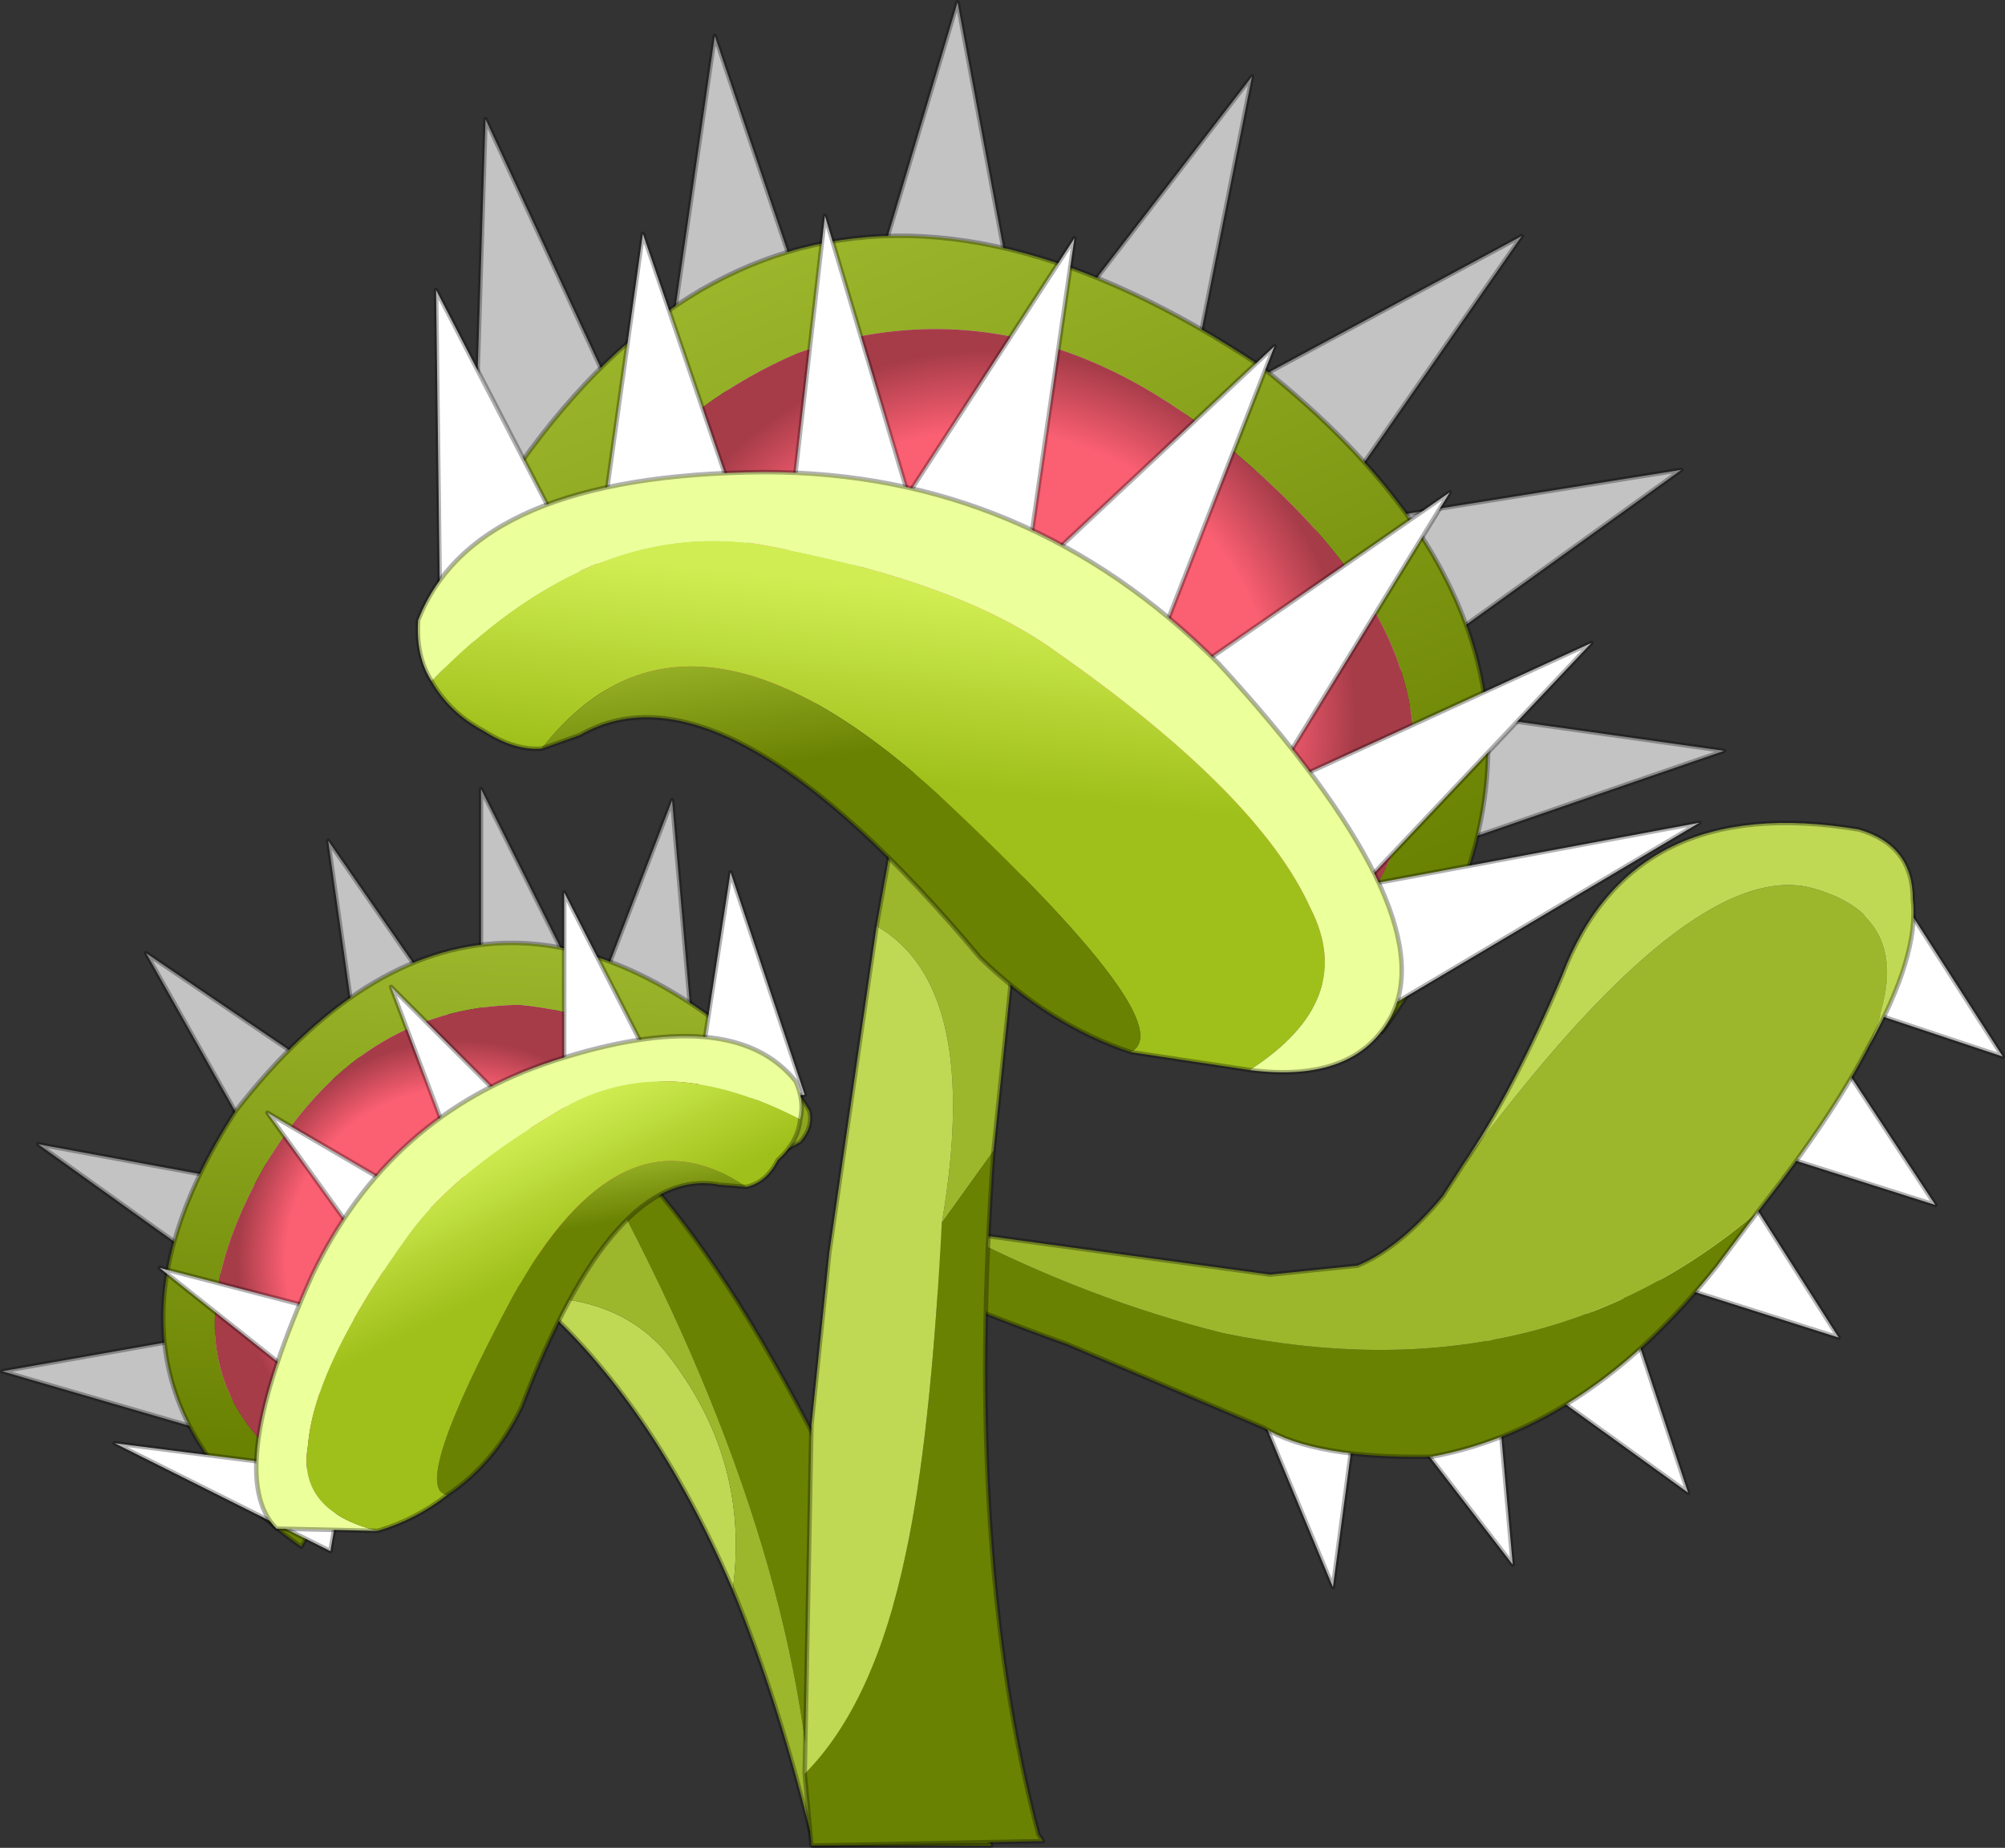 <?xml version="1.0" encoding="UTF-8" standalone="no"?>
<svg xmlns:xlink="http://www.w3.org/1999/xlink" height="41.1px" width="44.6px" xmlns="http://www.w3.org/2000/svg">
  <rect width="100%" height="100%" fill="#333333" stroke="none"/>
  <g transform="matrix(1.0, 0.0, 0.0, 1.0, 20.5, 41.05)">
    <use data-characterId="25" height="41.1" transform="matrix(1.0, 0.0, 0.0, 1.0, -20.5, -41.05)" width="44.6" xlink:href="#decoration273-shape0"/>
  </g>
  <defs>
    <g id="decoration273-shape0" transform="matrix(1.0, 0.0, 0.0, 1.0, 20.5, 41.05)">
      <path d="M-8.65 -12.2 Q-6.8 -12.2 -5.75 -11.05 -3.8 -8.65 -4.2 -5.7 -6.0 -9.9 -8.65 -12.2" fill="#bfd955" fill-rule="evenodd" stroke="none"/>
      <path d="M-2.4 0.0 Q-2.6 -6.7 -7.15 -15.05 L-6.45 -15.2 Q-2.7 -11.3 1.55 0.0 L-2.4 0.0" fill="#6a8202" fill-rule="evenodd" stroke="none"/>
      <path d="M-8.65 -12.2 L-10.0 -13.25 Q-8.7 -14.6 -7.15 -15.05 -2.6 -6.7 -2.4 0.0 -3.15 -3.15 -4.2 -5.7 -3.8 -8.65 -5.75 -11.05 -6.8 -12.2 -8.65 -12.2" fill="#9cb72c" fill-rule="evenodd" stroke="none"/>
      <path d="M-7.15 -15.05 Q-8.7 -14.6 -10.0 -13.25 L-8.65 -12.2 Q-6.0 -9.9 -4.2 -5.7 -3.15 -3.15 -2.4 0.0 L1.55 0.0 Q-2.7 -11.3 -6.45 -15.2 L-7.15 -15.05 Z" fill="none" stroke="#000000" stroke-linecap="round" stroke-linejoin="round" stroke-opacity="0.302" stroke-width="0.1"/>
      <path d="M17.85 -15.3 L20.4 -11.3 16.3 -12.6 17.85 -15.3 M19.95 -18.2 L22.55 -14.25 18.45 -15.55 19.95 -18.2 M7.3 -10.2 L9.85 -11.0 9.15 -5.75 7.3 -10.2 M13.15 -6.25 L10.3 -9.95 12.7 -11.3 13.15 -6.25 M13.45 -10.45 L15.5 -12.55 17.05 -7.85 13.45 -10.45 M24.05 -17.55 L20.0 -18.9 21.45 -21.6 24.05 -17.55" fill="#ffffff" fill-rule="evenodd" stroke="none"/>
      <path d="M17.85 -15.3 L20.4 -11.3 16.3 -12.6 17.85 -15.3 M19.95 -18.2 L22.55 -14.25 18.45 -15.55 19.95 -18.2 M7.3 -10.2 L9.85 -11.0 9.15 -5.75 7.3 -10.2 M13.15 -6.25 L10.3 -9.95 12.7 -11.3 13.15 -6.25 M13.45 -10.45 L15.5 -12.55 17.05 -7.85 13.45 -10.45 M24.05 -17.55 L20.0 -18.9 21.45 -21.6 24.05 -17.55 Z" fill="none" stroke="#000000" stroke-linecap="round" stroke-linejoin="round" stroke-opacity="0.302" stroke-width="0.1"/>
      <path d="M18.6 -14.1 L17.7 -12.9 Q14.85 -9.3 11.35 -8.65 8.75 -8.6 7.6 -9.3 L3.25 -11.15 Q-4.65 -14.0 0.8 -13.65 3.7 -12.15 6.7 -11.4 13.75 -9.95 18.6 -14.1" fill="#6a8202" fill-rule="evenodd" stroke="none"/>
      <path d="M21.05 -17.75 Q20.25 -16.2 18.6 -14.1 13.75 -9.95 6.7 -11.4 3.7 -12.15 0.8 -13.65 L7.75 -12.7 9.7 -12.9 Q10.65 -13.3 11.6 -14.45 L12.05 -15.15 Q17.1 -22.0 19.8 -21.3 22.35 -20.6 21.05 -17.75" fill="#9cb72c" fill-rule="evenodd" stroke="none"/>
      <path d="M12.05 -15.15 Q13.15 -16.75 14.25 -19.35 15.8 -23.45 20.85 -22.6 22.05 -22.25 22.05 -21.05 22.2 -19.8 21.05 -17.75 22.35 -20.6 19.8 -21.3 17.1 -22.0 12.05 -15.15" fill="#bfd955" fill-rule="evenodd" stroke="none"/>
      <path d="M12.05 -15.15 Q13.15 -16.75 14.25 -19.35 15.8 -23.45 20.85 -22.6 22.05 -22.25 22.05 -21.05 22.2 -19.8 21.05 -17.75 20.25 -16.2 18.6 -14.1 L17.7 -12.9 Q14.85 -9.3 11.35 -8.65 8.75 -8.6 7.6 -9.3 L3.25 -11.15 Q-4.65 -14.0 0.8 -13.65 L7.75 -12.7 9.7 -12.9 Q10.65 -13.3 11.6 -14.45 L12.05 -15.15 Z" fill="none" stroke="#000000" stroke-linecap="round" stroke-linejoin="round" stroke-opacity="0.302" stroke-width="0.1"/>
      <path d="M-1.0 -20.45 L-0.4 -23.8 2.7 -24.4 2.1 -20.3 1.6 -15.45 0.45 -13.85 Q1.35 -19.1 -1.0 -20.45" fill="#9cb72c" fill-rule="evenodd" stroke="none"/>
      <path d="M1.6 -15.45 Q0.95 -6.45 2.6 -0.25 L2.7 -0.1 -2.45 0.0 -2.6 -1.6 Q-1.05 -3.15 -0.35 -6.5 0.2 -9.05 0.45 -13.85 L1.6 -15.45" fill="#6a8202" fill-rule="evenodd" stroke="none"/>
      <path d="M-2.6 -1.6 L-2.45 -9.35 -2.05 -13.2 -1.0 -20.45 Q1.35 -19.1 0.45 -13.85 0.2 -9.05 -0.35 -6.5 -1.05 -3.15 -2.6 -1.6" fill="#bfd955" fill-rule="evenodd" stroke="none"/>
      <path d="M-1.0 -20.45 L-0.4 -23.8 2.7 -24.4 2.1 -20.3 1.6 -15.45 Q0.95 -6.45 2.6 -0.25 L2.7 -0.1 -2.45 0.0 -2.6 -1.6 -2.45 -9.35 -2.05 -13.2 -1.0 -20.45 Z" fill="none" stroke="#000000" stroke-linecap="round" stroke-linejoin="round" stroke-opacity="0.302" stroke-width="0.1"/>
      <path d="M2.5 -33.05 L7.35 -39.35 5.75 -31.3 2.5 -33.05 M6.3 -32.0 L13.35 -35.8 8.65 -29.05 6.3 -32.0 M10.3 -25.85 L9.1 -29.35 16.9 -30.6 10.3 -25.85 M2.3 -32.95 L-1.45 -33.45 0.8 -41.0 2.3 -32.95 M10.15 -21.7 L10.05 -25.45 17.85 -24.35 10.15 -21.7 M-9.7 -38.4 L-6.25 -30.95 -9.95 -30.4 -9.7 -38.4 M-5.75 -32.3 L-4.6 -40.25 -1.95 -32.4 -5.75 -32.3" fill="#c4c3c3" fill-rule="evenodd" stroke="none"/>
      <path d="M2.5 -33.05 L7.35 -39.35 5.75 -31.3 2.5 -33.05 M6.3 -32.0 L13.35 -35.8 8.65 -29.05 6.3 -32.0 M10.3 -25.85 L9.1 -29.35 16.9 -30.6 10.3 -25.85 M2.3 -32.95 L-1.45 -33.45 0.8 -41.0 2.3 -32.95 M10.15 -21.7 L10.05 -25.45 17.85 -24.35 10.15 -21.7 M-9.7 -38.4 L-6.25 -30.95 -9.95 -30.4 -9.7 -38.4 M-5.75 -32.3 L-4.6 -40.25 -1.95 -32.4 -5.75 -32.3 Z" fill="none" stroke="#000000" stroke-linecap="round" stroke-linejoin="round" stroke-opacity="0.302" stroke-width="0.1"/>
      <path d="M8.65 -19.35 Q13.85 -25.0 7.3 -30.7 2.5 -35.0 -2.75 -33.2 -7.3 -31.25 -9.4 -25.55 L-10.35 -25.75 -11.0 -26.65 -10.9 -27.4 Q-4.25 -40.75 7.55 -32.9 16.05 -26.15 10.25 -18.1 L8.65 -19.35" fill="url(#decoration273-gradient0)" fill-rule="evenodd" stroke="none"/>
      <path d="M-9.4 -25.55 Q-7.3 -31.25 -2.75 -33.2 2.5 -35.0 7.3 -30.7 13.85 -25.0 8.65 -19.35 -1.6 -27.4 -8.1 -25.4 L-9.4 -25.55" fill="url(#decoration273-gradient1)" fill-rule="evenodd" stroke="none"/>
      <path d="M8.65 -19.35 L10.25 -18.1 Q16.05 -26.15 7.55 -32.9 -4.25 -40.75 -10.9 -27.4 L-11.0 -26.65 -10.35 -25.75 -9.4 -25.55 -8.1 -25.4 Q-1.6 -27.4 8.65 -19.35 Z" fill="none" stroke="#000000" stroke-linecap="round" stroke-linejoin="round" stroke-opacity="0.302" stroke-width="0.1"/>
      <path d="M2.2 -27.75 L2.3 -28.15 2.2 -27.75 2.2 -27.65 0.2 -28.5 -0.9 -29.0 -0.3 -30.05 -0.9 -29.0 0.2 -28.5 -3.05 -28.4 -2.15 -36.25 -0.3 -30.05 3.4 -35.75 2.3 -28.15 7.85 -33.35 4.85 -25.65 2.2 -27.75 M11.75 -30.1 L7.45 -23.1 5.25 -25.6 11.75 -30.1 M9.55 -21.15 L9.3 -20.8 7.7 -23.45 14.9 -26.75 9.8 -21.35 17.3 -22.75 10.3 -18.6 9.55 -21.15 9.6 -21.3 9.8 -21.35 9.6 -21.3 9.55 -21.15 M-10.8 -34.6 L-7.05 -27.35 -10.7 -26.6 -10.8 -34.6 M-3.55 -28.1 L-7.3 -28.0 -6.2 -35.85 -3.55 -28.1" fill="#ffffff" fill-rule="evenodd" stroke="none"/>
      <path d="M2.3 -28.15 L2.2 -27.75 4.85 -25.65 7.85 -33.35 2.3 -28.15 3.4 -35.75 -0.3 -30.05 -0.9 -29.0 0.2 -28.5 2.2 -27.65 2.2 -27.75 M11.75 -30.1 L7.45 -23.1 5.25 -25.6 11.75 -30.1 M9.55 -21.15 L9.3 -20.8 7.7 -23.45 14.9 -26.75 9.8 -21.35 17.3 -22.75 10.3 -18.6 9.55 -21.15 9.6 -21.3 9.8 -21.35 M-10.8 -34.6 L-7.05 -27.35 -10.7 -26.6 -10.8 -34.6 M-3.55 -28.1 L-7.3 -28.0 -6.2 -35.85 -3.55 -28.1 M0.2 -28.5 L-3.05 -28.4 -2.15 -36.25 -0.3 -30.05" fill="none" stroke="#000000" stroke-linecap="round" stroke-linejoin="round" stroke-opacity="0.302" stroke-width="0.1"/>
      <path d="M-10.9 -25.9 Q-7.4 -29.5 -3.65 -28.95 0.8 -28.15 3.0 -26.55 7.5 -23.4 8.65 -20.85 9.7 -18.8 7.3 -17.25 L4.65 -17.65 Q5.85 -18.25 0.35 -23.4 -5.25 -28.5 -8.45 -24.4 -9.05 -24.35 -9.75 -24.8 -10.5 -25.2 -10.9 -25.9" fill="url(#decoration273-gradient2)" fill-rule="evenodd" stroke="none"/>
      <path d="M-10.9 -25.9 Q-11.25 -26.45 -11.2 -27.25 -9.95 -30.5 -3.5 -30.55 2.35 -30.55 6.6 -26.3 11.65 -20.8 10.45 -18.45 9.65 -16.95 7.3 -17.25 9.7 -18.8 8.65 -20.85 7.5 -23.4 3.0 -26.55 0.8 -28.15 -3.65 -28.95 -7.4 -29.5 -10.9 -25.9" fill="#ebff9b" fill-rule="evenodd" stroke="none"/>
      <path d="M4.65 -17.65 Q2.85 -18.25 1.3 -19.75 -4.4 -26.55 -7.6 -24.7 L-8.45 -24.4 Q-5.25 -28.5 0.35 -23.4 5.85 -18.25 4.65 -17.65" fill="url(#decoration273-gradient3)" fill-rule="evenodd" stroke="none"/>
      <path d="M7.3 -17.25 Q9.65 -16.95 10.45 -18.45 11.65 -20.8 6.6 -26.3 2.35 -30.55 -3.5 -30.55 -9.95 -30.5 -11.2 -27.25 -11.25 -26.45 -10.9 -25.9 -10.5 -25.2 -9.75 -24.8 -9.05 -24.35 -8.45 -24.4 L-7.6 -24.7 Q-4.4 -26.55 1.3 -19.75 2.85 -18.25 4.65 -17.65 L7.3 -17.25 Z" fill="none" stroke="#000000" stroke-linecap="round" stroke-linejoin="round" stroke-opacity="0.302" stroke-width="0.1"/>
      <path d="M-15.35 -11.45 L-15.3 -9.05 -20.45 -10.55 -15.35 -11.45 M-10.25 -18.1 L-12.45 -17.05 -13.2 -22.35 -10.25 -18.1 M-12.9 -16.9 L-14.6 -15.15 -17.25 -19.85 -12.9 -16.9 M-15.25 -12.45 L-19.65 -15.6 -14.5 -14.65 -15.25 -12.45 M-5.1 -18.1 L-7.45 -18.3 -5.55 -23.25 -5.1 -18.1 M-9.8 -23.5 L-7.45 -18.8 -9.8 -18.1 -9.8 -23.5" fill="#c4c3c3" fill-rule="evenodd" stroke="none"/>
      <path d="M-9.8 -23.5 L-9.8 -18.1 -7.45 -18.8 -9.8 -23.5 M-5.1 -18.1 L-5.55 -23.25 -7.45 -18.3 -5.1 -18.1 M-15.25 -12.45 L-14.5 -14.65 -19.65 -15.6 -15.25 -12.45 M-12.9 -16.9 L-17.25 -19.85 -14.6 -15.15 -12.9 -16.9 M-10.25 -18.1 L-13.2 -22.35 -12.45 -17.05 -10.25 -18.1 M-15.35 -11.45 L-20.45 -10.55 -15.3 -9.05 -15.35 -11.45 Z" fill="none" stroke="#000000" stroke-linecap="round" stroke-linejoin="round" stroke-opacity="0.302" stroke-width="0.1"/>
      <path d="M-3.25 -15.35 Q-5.7 -18.4 -8.95 -18.7 -12.55 -18.65 -14.65 -15.05 -17.4 -10.15 -13.1 -7.8 L-13.8 -6.65 Q-19.1 -10.4 -15.25 -16.35 -9.6 -23.6 -2.75 -16.75 L-2.5 -16.35 Q-2.4 -16.0 -2.7 -15.65 L-3.25 -15.35" fill="url(#decoration273-gradient4)" fill-rule="evenodd" stroke="none"/>
      <path d="M-13.1 -7.8 Q-17.4 -10.15 -14.65 -15.05 -12.55 -18.65 -8.95 -18.7 -5.7 -18.4 -3.25 -15.35 -3.55 -15.15 -3.95 -15.0 -8.4 -14.85 -13.1 -7.8" fill="url(#decoration273-gradient5)" fill-rule="evenodd" stroke="none"/>
      <path d="M-13.1 -7.8 Q-8.4 -14.85 -3.95 -15.0 -3.55 -15.15 -3.25 -15.35 L-2.7 -15.65 Q-2.4 -16.0 -2.5 -16.35 L-2.75 -16.75 Q-9.6 -23.6 -15.25 -16.35 -19.1 -10.4 -13.8 -6.65 L-13.1 -7.8 Z" fill="none" stroke="#000000" stroke-linecap="round" stroke-linejoin="round" stroke-opacity="0.302" stroke-width="0.1"/>
      <path d="M-14.55 -16.3 L-10.1 -13.7 -11.45 -12.0 -14.55 -16.3 M-11.95 -11.55 L-12.8 -9.55 -16.95 -12.85 -11.95 -11.55 M-13.15 -6.55 L-17.95 -8.95 -12.85 -8.3 -13.15 -6.55 M-5.05 -16.45 L-4.25 -21.65 -2.6 -16.7 -5.05 -16.45 M-8.1 -15.4 L-9.9 -14.05 -11.8 -19.1 -8.1 -15.4 M-5.55 -16.5 L-7.95 -15.85 -7.95 -21.2 -5.55 -16.5" fill="#ffffff" fill-rule="evenodd" stroke="none"/>
      <path d="M-5.55 -16.5 L-7.95 -21.2 -7.95 -15.85 -5.55 -16.5 M-8.1 -15.4 L-11.8 -19.1 -9.9 -14.05 -8.1 -15.4 M-5.05 -16.45 L-2.6 -16.7 -4.25 -21.65 -5.05 -16.45 M-13.15 -6.55 L-12.85 -8.3 -17.95 -8.95 -13.15 -6.55 M-11.95 -11.55 L-16.95 -12.85 -12.8 -9.55 -11.95 -11.55 M-14.55 -16.3 L-11.45 -12.0 -10.1 -13.7 -14.55 -16.3 Z" fill="none" stroke="#000000" stroke-linecap="round" stroke-linejoin="round" stroke-opacity="0.302" stroke-width="0.1"/>
      <path d="M-12.1 -7.0 L-14.35 -7.05 Q-15.55 -8.25 -13.55 -12.7 -11.85 -16.25 -8.2 -17.45 -4.2 -18.75 -2.8 -17.0 -2.6 -16.55 -2.7 -16.15 -5.6 -17.65 -7.8 -16.5 -10.35 -15.05 -11.4 -13.6 -13.5 -10.7 -13.65 -8.9 -13.9 -7.45 -12.1 -7.0" fill="#ebff9b" fill-rule="evenodd" stroke="none"/>
      <path d="M-3.9 -14.65 L-4.5 -14.7 Q-6.85 -15.15 -8.9 -9.75 -9.5 -8.5 -10.55 -7.8 -11.4 -7.9 -9.1 -12.2 -6.7 -16.55 -3.9 -14.65" fill="url(#decoration273-gradient6)" fill-rule="evenodd" stroke="none"/>
      <path d="M-2.7 -16.15 Q-2.75 -15.65 -3.2 -15.25 -3.45 -14.75 -3.9 -14.65 -6.7 -16.55 -9.1 -12.2 -11.4 -7.9 -10.55 -7.8 -11.25 -7.25 -12.1 -7.0 -13.9 -7.45 -13.65 -8.9 -13.5 -10.7 -11.4 -13.6 -10.35 -15.05 -7.8 -16.5 -5.6 -17.65 -2.7 -16.15" fill="url(#decoration273-gradient7)" fill-rule="evenodd" stroke="none"/>
      <path d="M-12.1 -7.0 L-14.35 -7.05 Q-15.55 -8.25 -13.55 -12.7 -11.85 -16.25 -8.2 -17.45 -4.2 -18.75 -2.8 -17.0 -2.6 -16.55 -2.7 -16.15 -2.75 -15.65 -3.2 -15.25 -3.45 -14.75 -3.9 -14.65 L-4.5 -14.7 Q-6.85 -15.15 -8.9 -9.75 -9.5 -8.5 -10.55 -7.8 -11.25 -7.25 -12.1 -7.0 Z" fill="none" stroke="#000000" stroke-linecap="round" stroke-linejoin="round" stroke-opacity="0.302" stroke-width="0.1"/>
    </g>
    <linearGradient gradientTransform="matrix(0.005, 0.012, -0.012, 0.005, 1.05, -25.9)" gradientUnits="userSpaceOnUse" id="decoration273-gradient0" spreadMethod="pad" x1="-819.2" x2="819.2">
      <stop offset="0.0" stop-color="#9cb72c"/>
      <stop offset="0.871" stop-color="#6a8202"/>
    </linearGradient>
    <radialGradient cx="0" cy="0" gradientTransform="matrix(0.004, 0.011, -0.011, 0.004, 1.45, -25.05)" gradientUnits="userSpaceOnUse" id="decoration273-gradient1" r="819.2" spreadMethod="pad">
      <stop offset="0.671" stop-color="#fa5f72"/>
      <stop offset="0.855" stop-color="#a73c49"/>
    </radialGradient>
    <linearGradient gradientTransform="matrix(-4.0E-4, 0.003, -0.01, -0.001, 0.4, -25.4)" gradientUnits="userSpaceOnUse" id="decoration273-gradient2" spreadMethod="pad" x1="-819.2" x2="819.2">
      <stop offset="0.0" stop-color="#d0ee53"/>
      <stop offset="0.871" stop-color="#9fbf1a"/>
    </linearGradient>
    <linearGradient gradientTransform="matrix(3.0E-4, 0.002, -0.006, 8.0E-4, -5.85, -24.95)" gradientUnits="userSpaceOnUse" id="decoration273-gradient3" spreadMethod="pad" x1="-819.2" x2="819.2">
      <stop offset="0.0" stop-color="#9cb72c"/>
      <stop offset="0.871" stop-color="#6a8202"/>
    </linearGradient>
    <linearGradient gradientTransform="matrix(-4.0E-4, 0.008, 0.009, 4.0E-4, -10.2, -13.6)" gradientUnits="userSpaceOnUse" id="decoration273-gradient4" spreadMethod="pad" x1="-819.2" x2="819.2">
      <stop offset="0.0" stop-color="#9cb72c"/>
      <stop offset="0.871" stop-color="#6a8202"/>
    </linearGradient>
    <radialGradient cx="0" cy="0" gradientTransform="matrix(-4.0E-4, 0.007, 0.007, 4.0E-4, -10.3, -13.0)" gradientUnits="userSpaceOnUse" id="decoration273-gradient5" r="819.2" spreadMethod="pad">
      <stop offset="0.671" stop-color="#fa5f72"/>
      <stop offset="0.855" stop-color="#a73c49"/>
    </radialGradient>
    <linearGradient gradientTransform="matrix(2.0E-4, 0.001, 0.004, -7.0E-4, -5.7, -14.7)" gradientUnits="userSpaceOnUse" id="decoration273-gradient6" spreadMethod="pad" x1="-819.2" x2="819.2">
      <stop offset="0.0" stop-color="#9cb72c"/>
      <stop offset="0.871" stop-color="#6a8202"/>
    </linearGradient>
    <linearGradient gradientTransform="matrix(7.0E-4, 0.002, 0.006, -0.003, -9.7, -13.65)" gradientUnits="userSpaceOnUse" id="decoration273-gradient7" spreadMethod="pad" x1="-819.2" x2="819.2">
      <stop offset="0.0" stop-color="#d0ee53"/>
      <stop offset="0.871" stop-color="#9fbf1a"/>
    </linearGradient>
  </defs>
</svg>
